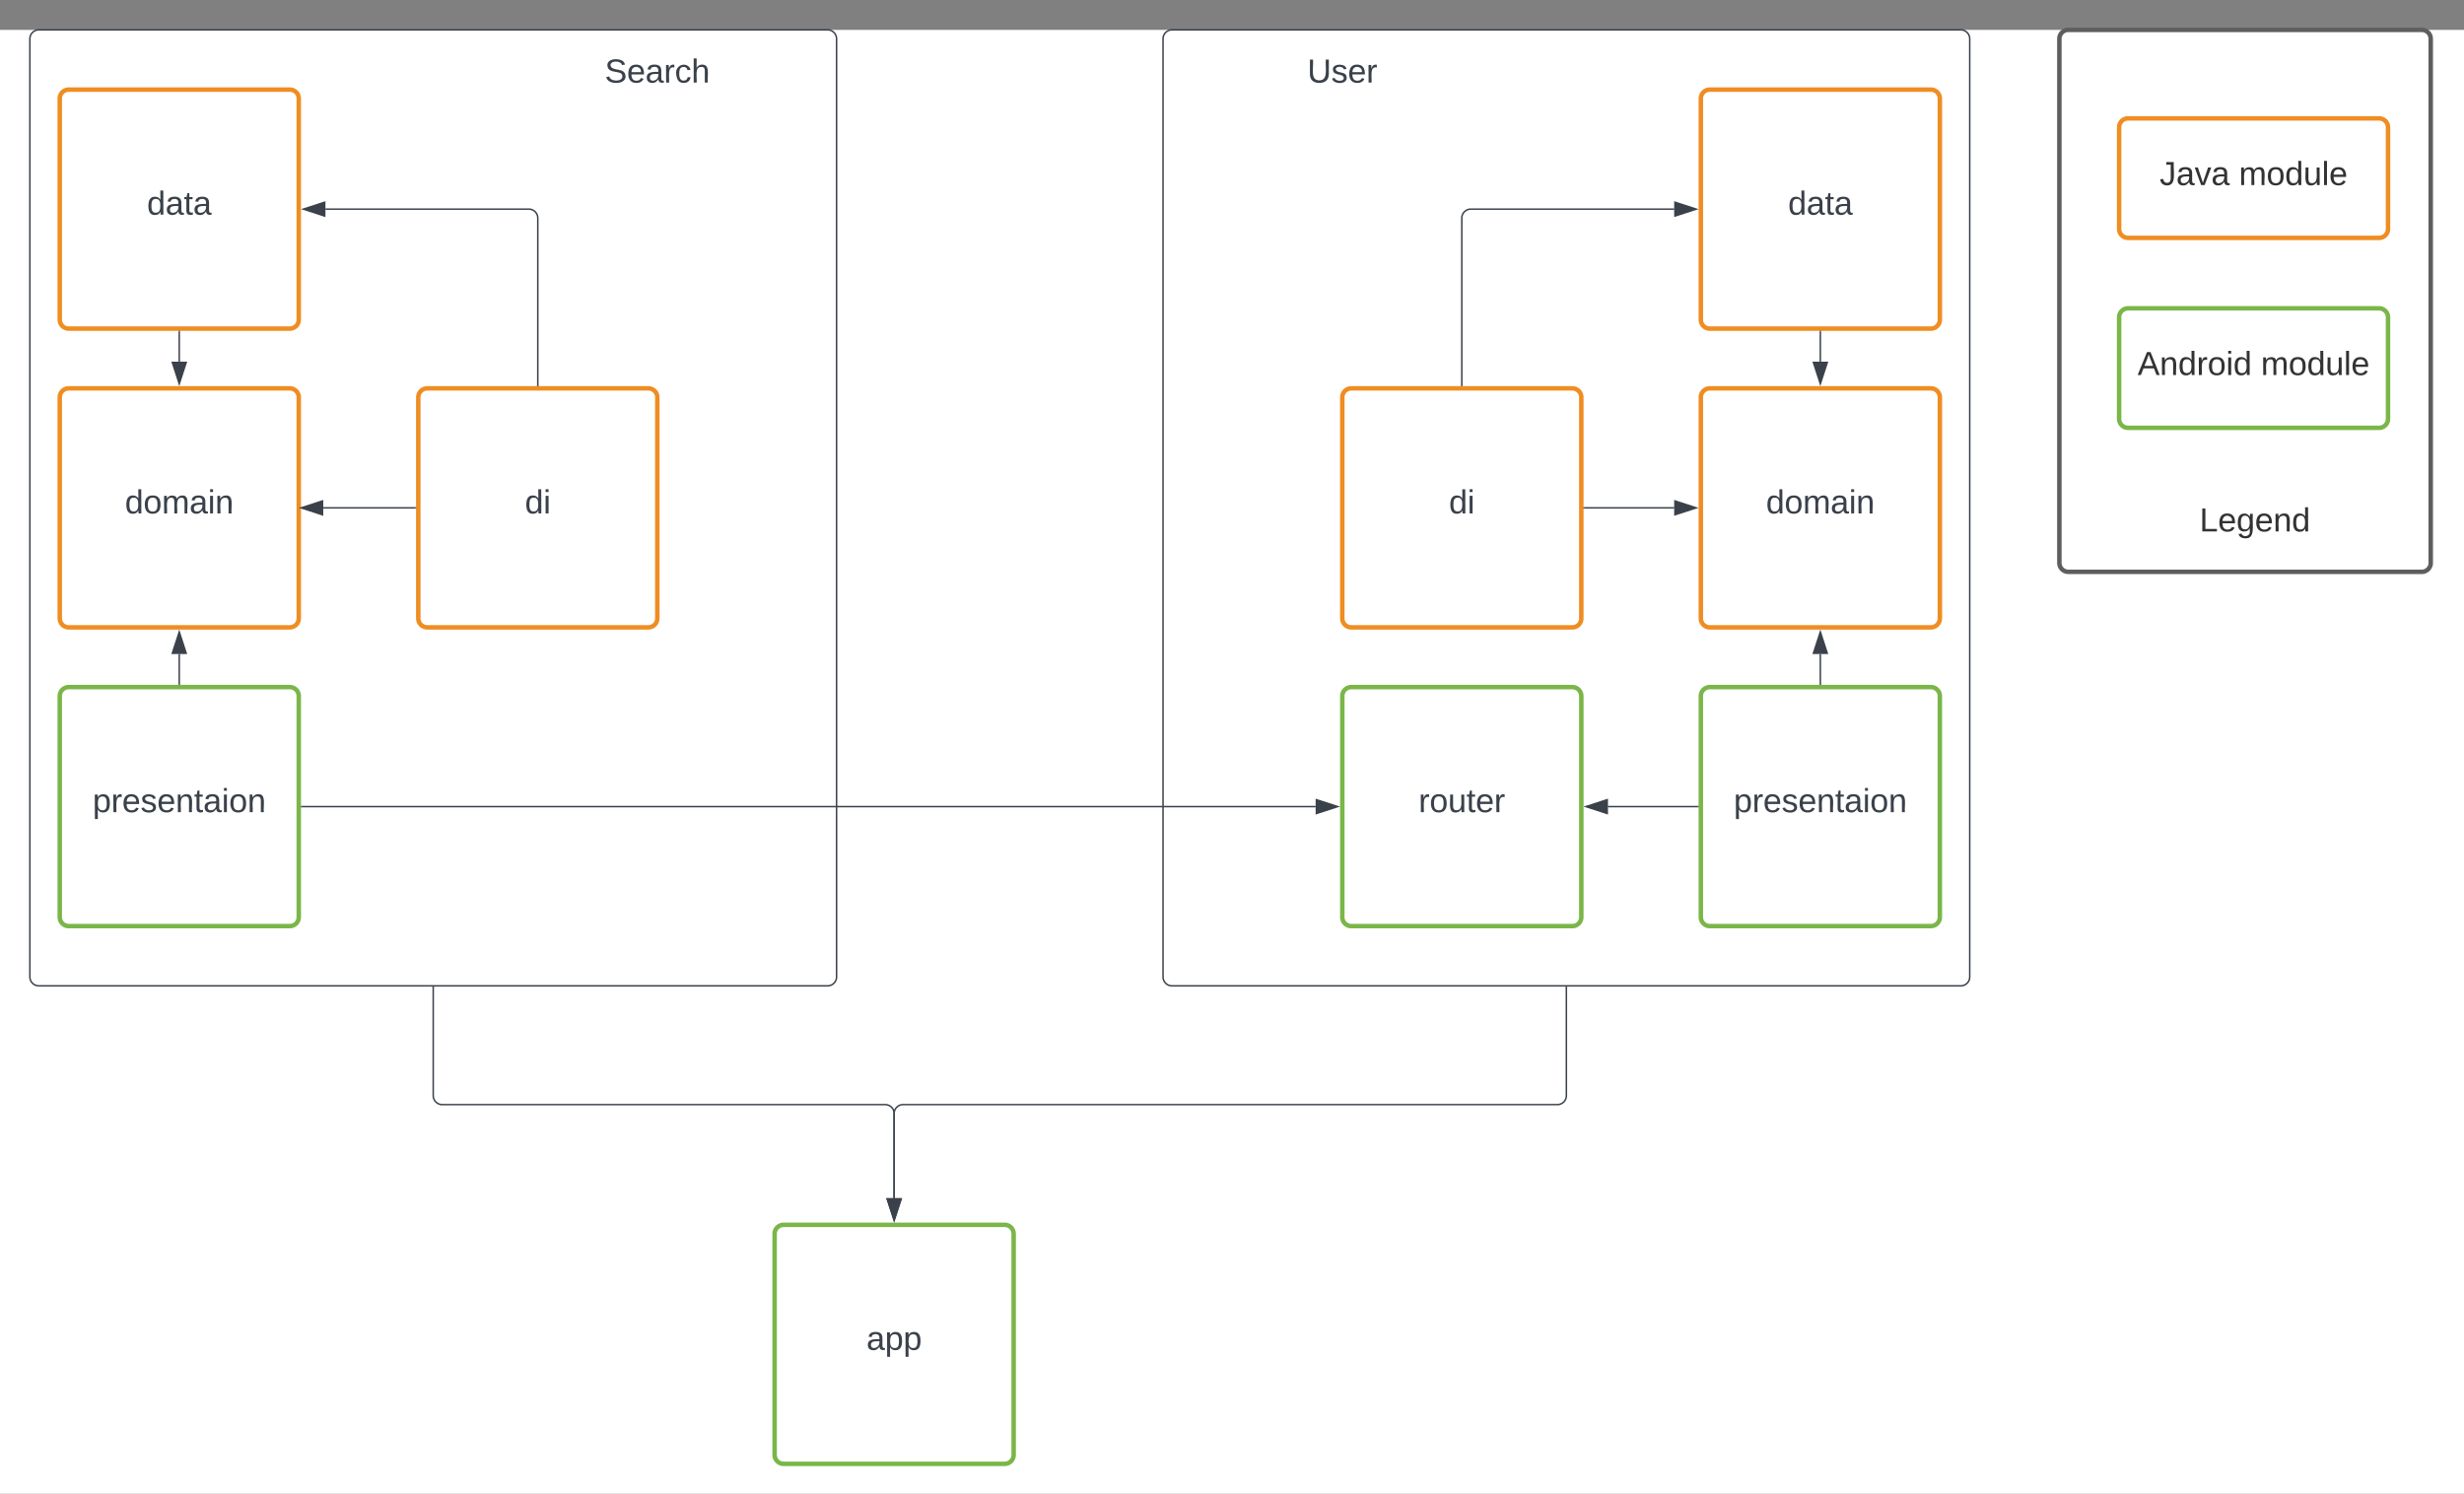 <svg xmlns="http://www.w3.org/2000/svg" xmlns:xlink="http://www.w3.org/1999/xlink" xmlns:lucid="lucid" width="1649.4" height="1000"><rect width="100%" height="100%" fill="#808080" stroke="none"/><g transform="translate(-201.463 20)" lucid:page-tab-id="0_0"><path d="M0 0h1870.87v1322.83H0z" fill="#fff"/><path d="M221.46 6a6 6 0 0 1 6-6h528a6 6 0 0 1 6 6v628a6 6 0 0 1-6 6h-528a6 6 0 0 1-6-6z" stroke="#3a414a" fill="#fff"/><path d="M720 806a6 6 0 0 1 6-6h148a6 6 0 0 1 6 6v148a6 6 0 0 1-6 6H726a6 6 0 0 1-6-6z" stroke="#7ab648" stroke-width="3" fill-opacity="0"/><use xlink:href="#a" transform="matrix(1,0,0,1,725,805) translate(56.481 78.715)"/><path d="M241.46 446a6 6 0 0 1 6-6h148a6 6 0 0 1 6 6v148a6 6 0 0 1-6 6h-148a6 6 0 0 1-6-6z" stroke="#7ab648" stroke-width="3" fill-opacity="0"/><use xlink:href="#b" transform="matrix(1,0,0,1,246.463,445) translate(17.037 78.715)"/><path d="M241.46 246a6 6 0 0 1 6-6h148a6 6 0 0 1 6 6v148a6 6 0 0 1-6 6h-148a6 6 0 0 1-6-6z" stroke="#ef8d22" stroke-width="3" fill="#fff"/><use xlink:href="#c" transform="matrix(1,0,0,1,246.463,245) translate(38.642 78.715)"/><path d="M241.46 46a6 6 0 0 1 6-6h148a6 6 0 0 1 6 6v148a6 6 0 0 1-6 6h-148a6 6 0 0 1-6-6z" stroke="#ef8d22" stroke-width="3" fill="#fff"/><use xlink:href="#d" transform="matrix(1,0,0,1,246.463,45) translate(53.395 78.715)"/><path d="M321.46 201.96v20.2" stroke="#3a414a" fill="none"/><path d="M321.96 201.98h-1v-.52h1z" stroke="#3a414a" stroke-width=".05" fill="#3a414a"/><path d="M321.46 236.92l-4.63-14.27h9.27z" stroke="#3a414a" fill="#3a414a"/><path d="M321.46 438.04v-20.2" stroke="#3a414a" fill="none"/><path d="M321.96 438.54h-1v-.52h1z" stroke="#3a414a" stroke-width=".05" fill="#3a414a"/><path d="M321.46 403.08l4.64 14.27h-9.27z" stroke="#3a414a" fill="#3a414a"/><path d="M521.46 6a6 6 0 0 1 6-6h228a6 6 0 0 1 6 6v48a6 6 0 0 1-6 6h-228a6 6 0 0 1-6-6z" stroke="#000" stroke-opacity="0" fill="#fff" fill-opacity="0"/><use xlink:href="#e" transform="matrix(1,0,0,1,526.463,5) translate(79.846 30.278)"/><path d="M980 6a6 6 0 0 1 6-6h528a6 6 0 0 1 6 6v628a6 6 0 0 1-6 6H986a6 6 0 0 1-6-6z" stroke="#3a414a" fill="#fff"/><path d="M1340 446a6 6 0 0 1 6-6h148a6 6 0 0 1 6 6v148a6 6 0 0 1-6 6h-148a6 6 0 0 1-6-6z" stroke="#7ab648" stroke-width="3" fill-opacity="0"/><use xlink:href="#b" transform="matrix(1,0,0,1,1345,445) translate(17.037 78.715)"/><path d="M1340 246a6 6 0 0 1 6-6h148a6 6 0 0 1 6 6v148a6 6 0 0 1-6 6h-148a6 6 0 0 1-6-6z" stroke="#ef8d22" stroke-width="3" fill="#fff"/><use xlink:href="#c" transform="matrix(1,0,0,1,1345,245) translate(38.642 78.715)"/><path d="M1340 46a6 6 0 0 1 6-6h148a6 6 0 0 1 6 6v148a6 6 0 0 1-6 6h-148a6 6 0 0 1-6-6z" stroke="#ef8d22" stroke-width="3" fill="#fff"/><use xlink:href="#d" transform="matrix(1,0,0,1,1345,45) translate(53.395 78.715)"/><path d="M1420 201.96v20.2" stroke="#3a414a" fill="none"/><path d="M1420.5 201.98h-1v-.52h1z" stroke="#3a414a" stroke-width=".05" fill="#3a414a"/><path d="M1420 236.92l-4.64-14.27h9.28z" stroke="#3a414a" fill="#3a414a"/><path d="M1420 438.04v-20.2" stroke="#3a414a" fill="none"/><path d="M1420.5 438.54h-1v-.52h1z" stroke="#3a414a" stroke-width=".05" fill="#3a414a"/><path d="M1420 403.08l4.64 14.27h-9.28z" stroke="#3a414a" fill="#3a414a"/><path d="M980 6a6 6 0 0 1 6-6h228a6 6 0 0 1 6 6v48a6 6 0 0 1-6 6H986a6 6 0 0 1-6-6z" stroke="#000" stroke-opacity="0" fill="#fff" fill-opacity="0"/><use xlink:href="#f" transform="matrix(1,0,0,1,985,5) translate(91.605 30.278)"/><path d="M491.46 640.96v72.54a6 6 0 0 0 6 6H794a6 6 0 0 1 6 6v56.65" stroke="#3a414a" fill="none"/><path d="M491.96 640.98h-1v-.52h1z" stroke="#3a414a" stroke-width=".05" fill="#3a414a"/><path d="M800 796.92l-4.64-14.27h9.28z" stroke="#3a414a" fill="#3a414a"/><path d="M1250 640.96v72.54a6 6 0 0 1-6 6H806a6 6 0 0 0-6 6v56.65" stroke="#3a414a" fill="none"/><path d="M1250.5 640.98h-1v-.52h1z" stroke="#3a414a" stroke-width=".05" fill="#3a414a"/><path d="M800 796.92l-4.64-14.27h9.28z" stroke="#3a414a" fill="#3a414a"/><path d="M481.46 246a6 6 0 0 1 6-6h148a6 6 0 0 1 6 6v148a6 6 0 0 1-6 6h-148a6 6 0 0 1-6-6z" stroke="#ef8d22" stroke-width="3" fill="#fff"/><use xlink:href="#g" transform="matrix(1,0,0,1,486.463,245) translate(66.389 78.715)"/><path d="M1100 246a6 6 0 0 1 6-6h148a6 6 0 0 1 6 6v148a6 6 0 0 1-6 6h-148a6 6 0 0 1-6-6z" stroke="#ef8d22" stroke-width="3" fill="#fff"/><use xlink:href="#g" transform="matrix(1,0,0,1,1105,245) translate(66.389 78.715)"/><path d="M1580 6a6 6 0 0 1 6-6h236.6a6 6 0 0 1 6 6v350.83a6 6 0 0 1-6 6H1586a6 6 0 0 1-6-6z" stroke="#5e5e5e" stroke-width="3" fill="#fff"/><path d="M1620 192.42a6 6 0 0 1 6-6h168a6 6 0 0 1 6 6v68a6 6 0 0 1-6 6h-168a6 6 0 0 1-6-6z" stroke="#7ab648" stroke-width="3" fill="#fff"/><use xlink:href="#h" transform="matrix(1,0,0,1,1625,191.417) translate(7.346 39.653)"/><use xlink:href="#i" transform="matrix(1,0,0,1,1625,191.417) translate(89.938 39.653)"/><path d="M1590.87 305.5a6 6 0 0 1 6-6h228a6 6 0 0 1 6 6v51.33a6 6 0 0 1-6 6h-228a6 6 0 0 1-6-6z" stroke="#000" stroke-opacity="0" stroke-width="3" fill="#fff" fill-opacity="0"/><use xlink:href="#j" transform="matrix(1,0,0,1,1595.866,304.501) translate(77.963 31.278)"/><path d="M1620 65.25a6 6 0 0 1 6-6h168a6 6 0 0 1 6 6v68a6 6 0 0 1-6 6h-168a6 6 0 0 1-6-6z" stroke="#ef8d22" stroke-width="3" fill="#fff"/><use xlink:href="#k" transform="matrix(1,0,0,1,1625,64.252) translate(22.099 39.653)"/><use xlink:href="#i" transform="matrix(1,0,0,1,1625,64.252) translate(75.185 39.653)"/><path d="M561.46 238.04V126a6 6 0 0 0-6-6H419.3" stroke="#3a414a" fill="none"/><path d="M561.96 238.54h-1v-.52h1z" stroke="#3a414a" stroke-width=".05" fill="#3a414a"/><path d="M404.54 120l14.27-4.64v9.28z" stroke="#3a414a" fill="#3a414a"/><path d="M479.5 320h-61.65" stroke="#3a414a" fill="none"/><path d="M480 320.5h-.5v-1h.5z" stroke="#3a414a" stroke-width=".05" fill="#3a414a"/><path d="M403.08 320l14.27-4.64v9.28z" stroke="#3a414a" fill="#3a414a"/><path d="M1261.96 320h60.2" stroke="#3a414a" fill="none"/><path d="M1261.98 320.5h-.52v-1h.52z" stroke="#3a414a" stroke-width=".05" fill="#3a414a"/><path d="M1336.92 320l-14.27 4.64v-9.28z" stroke="#3a414a" fill="#3a414a"/><path d="M1180 238.04V126a6 6 0 0 1 6-6h136.15" stroke="#3a414a" fill="none"/><path d="M1180.5 238.54h-1v-.52h1z" stroke="#3a414a" stroke-width=".05" fill="#3a414a"/><path d="M1336.92 120l-14.27 4.64v-9.28z" stroke="#3a414a" fill="#3a414a"/><path d="M1100 446a6 6 0 0 1 6-6h148a6 6 0 0 1 6 6v148a6 6 0 0 1-6 6h-148a6 6 0 0 1-6-6z" stroke="#7ab648" stroke-width="3" fill-opacity="0"/><use xlink:href="#l" transform="matrix(1,0,0,1,1105,445) translate(46.049 78.715)"/><path d="M1338.04 520h-60.2" stroke="#3a414a" fill="none"/><path d="M1338.54 520.5h-.52v-1h.52z" stroke="#3a414a" stroke-width=".05" fill="#3a414a"/><path d="M1263.08 520l14.27-4.64v9.28z" stroke="#3a414a" fill="#3a414a"/><path d="M403.43 520h678.72" stroke="#3a414a" fill="none"/><path d="M403.44 520.5h-.5v-1h.5z" stroke="#3a414a" stroke-width=".05" fill="#3a414a"/><path d="M1096.92 520l-14.27 4.64v-9.28z" stroke="#3a414a" fill="#3a414a"/><defs><path fill="#3a414a" d="M141-36C126-15 110 5 73 4 37 3 15-17 15-53c-1-64 63-63 125-63 3-35-9-54-41-54-24 1-41 7-42 31l-33-3c5-37 33-52 76-52 45 0 72 20 72 64v82c-1 20 7 32 28 27v20c-31 9-61-2-59-35zM48-53c0 20 12 33 32 33 41-3 63-29 60-74-43 2-92-5-92 41" id="m"/><path fill="#3a414a" d="M115-194c55 1 70 41 70 98S169 2 115 4C84 4 66-9 55-30l1 105H24l-1-265h31l2 30c10-21 28-34 59-34zm-8 174c40 0 45-34 45-75s-6-73-45-74c-42 0-51 32-51 76 0 43 10 73 51 73" id="n"/><g id="a"><use transform="matrix(0.062,0,0,0.062,0,0)" xlink:href="#m"/><use transform="matrix(0.062,0,0,0.062,12.346,0)" xlink:href="#n"/><use transform="matrix(0.062,0,0,0.062,24.691,0)" xlink:href="#n"/></g><path fill="#3a414a" d="M114-163C36-179 61-72 57 0H25l-1-190h30c1 12-1 29 2 39 6-27 23-49 58-41v29" id="o"/><path fill="#3a414a" d="M100-194c63 0 86 42 84 106H49c0 40 14 67 53 68 26 1 43-12 49-29l28 8c-11 28-37 45-77 45C44 4 14-33 15-96c1-61 26-98 85-98zm52 81c6-60-76-77-97-28-3 7-6 17-6 28h103" id="p"/><path fill="#3a414a" d="M135-143c-3-34-86-38-87 0 15 53 115 12 119 90S17 21 10-45l28-5c4 36 97 45 98 0-10-56-113-15-118-90-4-57 82-63 122-42 12 7 21 19 24 35" id="q"/><path fill="#3a414a" d="M117-194c89-4 53 116 60 194h-32v-121c0-31-8-49-39-48C34-167 62-67 57 0H25l-1-190h30c1 10-1 24 2 32 11-22 29-35 61-36" id="r"/><path fill="#3a414a" d="M59-47c-2 24 18 29 38 22v24C64 9 27 4 27-40v-127H5v-23h24l9-43h21v43h35v23H59v120" id="s"/><path fill="#3a414a" d="M24-231v-30h32v30H24zM24 0v-190h32V0H24" id="t"/><path fill="#3a414a" d="M100-194c62-1 85 37 85 99 1 63-27 99-86 99S16-35 15-95c0-66 28-99 85-99zM99-20c44 1 53-31 53-75 0-43-8-75-51-75s-53 32-53 75 10 74 51 75" id="u"/><g id="b"><use transform="matrix(0.062,0,0,0.062,0,0)" xlink:href="#n"/><use transform="matrix(0.062,0,0,0.062,12.346,0)" xlink:href="#o"/><use transform="matrix(0.062,0,0,0.062,19.691,0)" xlink:href="#p"/><use transform="matrix(0.062,0,0,0.062,32.037,0)" xlink:href="#q"/><use transform="matrix(0.062,0,0,0.062,43.148,0)" xlink:href="#p"/><use transform="matrix(0.062,0,0,0.062,55.494,0)" xlink:href="#r"/><use transform="matrix(0.062,0,0,0.062,67.84,0)" xlink:href="#s"/><use transform="matrix(0.062,0,0,0.062,74.012,0)" xlink:href="#m"/><use transform="matrix(0.062,0,0,0.062,86.358,0)" xlink:href="#t"/><use transform="matrix(0.062,0,0,0.062,91.235,0)" xlink:href="#u"/><use transform="matrix(0.062,0,0,0.062,103.58,0)" xlink:href="#r"/></g><path fill="#3a414a" d="M85-194c31 0 48 13 60 33l-1-100h32l1 261h-30c-2-10 0-23-3-31C134-8 116 4 85 4 32 4 16-35 15-94c0-66 23-100 70-100zm9 24c-40 0-46 34-46 75 0 40 6 74 45 74 42 0 51-32 51-76 0-42-9-74-50-73" id="v"/><path fill="#3a414a" d="M210-169c-67 3-38 105-44 169h-31v-121c0-29-5-50-35-48C34-165 62-65 56 0H25l-1-190h30c1 10-1 24 2 32 10-44 99-50 107 0 11-21 27-35 58-36 85-2 47 119 55 194h-31v-121c0-29-5-49-35-48" id="w"/><g id="c"><use transform="matrix(0.062,0,0,0.062,0,0)" xlink:href="#v"/><use transform="matrix(0.062,0,0,0.062,12.346,0)" xlink:href="#u"/><use transform="matrix(0.062,0,0,0.062,24.691,0)" xlink:href="#w"/><use transform="matrix(0.062,0,0,0.062,43.148,0)" xlink:href="#m"/><use transform="matrix(0.062,0,0,0.062,55.494,0)" xlink:href="#t"/><use transform="matrix(0.062,0,0,0.062,60.37,0)" xlink:href="#r"/></g><g id="d"><use transform="matrix(0.062,0,0,0.062,0,0)" xlink:href="#v"/><use transform="matrix(0.062,0,0,0.062,12.346,0)" xlink:href="#m"/><use transform="matrix(0.062,0,0,0.062,24.691,0)" xlink:href="#s"/><use transform="matrix(0.062,0,0,0.062,30.864,0)" xlink:href="#m"/></g><path fill="#3a414a" d="M185-189c-5-48-123-54-124 2 14 75 158 14 163 119 3 78-121 87-175 55-17-10-28-26-33-46l33-7c5 56 141 63 141-1 0-78-155-14-162-118-5-82 145-84 179-34 5 7 8 16 11 25" id="x"/><path fill="#3a414a" d="M96-169c-40 0-48 33-48 73s9 75 48 75c24 0 41-14 43-38l32 2c-6 37-31 61-74 61-59 0-76-41-82-99-10-93 101-131 147-64 4 7 5 14 7 22l-32 3c-4-21-16-35-41-35" id="y"/><path fill="#3a414a" d="M106-169C34-169 62-67 57 0H25v-261h32l-1 103c12-21 28-36 61-36 89 0 53 116 60 194h-32v-121c2-32-8-49-39-48" id="z"/><g id="e"><use transform="matrix(0.062,0,0,0.062,0,0)" xlink:href="#x"/><use transform="matrix(0.062,0,0,0.062,14.815,0)" xlink:href="#p"/><use transform="matrix(0.062,0,0,0.062,27.16,0)" xlink:href="#m"/><use transform="matrix(0.062,0,0,0.062,39.506,0)" xlink:href="#o"/><use transform="matrix(0.062,0,0,0.062,46.852,0)" xlink:href="#y"/><use transform="matrix(0.062,0,0,0.062,57.963,0)" xlink:href="#z"/></g><path fill="#3a414a" d="M232-93c-1 65-40 97-104 97C67 4 28-28 28-90v-158h33c8 89-33 224 67 224 102 0 64-133 71-224h33v155" id="A"/><g id="f"><use transform="matrix(0.062,0,0,0.062,0,0)" xlink:href="#A"/><use transform="matrix(0.062,0,0,0.062,15.988,0)" xlink:href="#q"/><use transform="matrix(0.062,0,0,0.062,27.099,0)" xlink:href="#p"/><use transform="matrix(0.062,0,0,0.062,39.444,0)" xlink:href="#o"/></g><g id="g"><use transform="matrix(0.062,0,0,0.062,0,0)" xlink:href="#v"/><use transform="matrix(0.062,0,0,0.062,12.346,0)" xlink:href="#t"/></g><path fill="#333" d="M205 0l-28-72H64L36 0H1l101-248h38L239 0h-34zm-38-99l-47-123c-12 45-31 82-46 123h93" id="B"/><path fill="#333" d="M117-194c89-4 53 116 60 194h-32v-121c0-31-8-49-39-48C34-167 62-67 57 0H25l-1-190h30c1 10-1 24 2 32 11-22 29-35 61-36" id="C"/><path fill="#333" d="M85-194c31 0 48 13 60 33l-1-100h32l1 261h-30c-2-10 0-23-3-31C134-8 116 4 85 4 32 4 16-35 15-94c0-66 23-100 70-100zm9 24c-40 0-46 34-46 75 0 40 6 74 45 74 42 0 51-32 51-76 0-42-9-74-50-73" id="D"/><path fill="#333" d="M114-163C36-179 61-72 57 0H25l-1-190h30c1 12-1 29 2 39 6-27 23-49 58-41v29" id="E"/><path fill="#333" d="M100-194c62-1 85 37 85 99 1 63-27 99-86 99S16-35 15-95c0-66 28-99 85-99zM99-20c44 1 53-31 53-75 0-43-8-75-51-75s-53 32-53 75 10 74 51 75" id="F"/><path fill="#333" d="M24-231v-30h32v30H24zM24 0v-190h32V0H24" id="G"/><g id="h"><use transform="matrix(0.062,0,0,0.062,0,0)" xlink:href="#B"/><use transform="matrix(0.062,0,0,0.062,14.815,0)" xlink:href="#C"/><use transform="matrix(0.062,0,0,0.062,27.16,0)" xlink:href="#D"/><use transform="matrix(0.062,0,0,0.062,39.506,0)" xlink:href="#E"/><use transform="matrix(0.062,0,0,0.062,46.852,0)" xlink:href="#F"/><use transform="matrix(0.062,0,0,0.062,59.198,0)" xlink:href="#G"/><use transform="matrix(0.062,0,0,0.062,64.074,0)" xlink:href="#D"/></g><path fill="#333" d="M210-169c-67 3-38 105-44 169h-31v-121c0-29-5-50-35-48C34-165 62-65 56 0H25l-1-190h30c1 10-1 24 2 32 10-44 99-50 107 0 11-21 27-35 58-36 85-2 47 119 55 194h-31v-121c0-29-5-49-35-48" id="H"/><path fill="#333" d="M84 4C-5 8 30-112 23-190h32v120c0 31 7 50 39 49 72-2 45-101 50-169h31l1 190h-30c-1-10 1-25-2-33-11 22-28 36-60 37" id="I"/><path fill="#333" d="M24 0v-261h32V0H24" id="J"/><path fill="#333" d="M100-194c63 0 86 42 84 106H49c0 40 14 67 53 68 26 1 43-12 49-29l28 8c-11 28-37 45-77 45C44 4 14-33 15-96c1-61 26-98 85-98zm52 81c6-60-76-77-97-28-3 7-6 17-6 28h103" id="K"/><g id="i"><use transform="matrix(0.062,0,0,0.062,0,0)" xlink:href="#H"/><use transform="matrix(0.062,0,0,0.062,18.457,0)" xlink:href="#F"/><use transform="matrix(0.062,0,0,0.062,30.802,0)" xlink:href="#D"/><use transform="matrix(0.062,0,0,0.062,43.148,0)" xlink:href="#I"/><use transform="matrix(0.062,0,0,0.062,55.494,0)" xlink:href="#J"/><use transform="matrix(0.062,0,0,0.062,60.37,0)" xlink:href="#K"/></g><path fill="#333" d="M30 0v-248h33v221h125V0H30" id="L"/><path fill="#333" d="M177-190C167-65 218 103 67 71c-23-6-38-20-44-43l32-5c15 47 100 32 89-28v-30C133-14 115 1 83 1 29 1 15-40 15-95c0-56 16-97 71-98 29-1 48 16 59 35 1-10 0-23 2-32h30zM94-22c36 0 50-32 50-73 0-42-14-75-50-75-39 0-46 34-46 75s6 73 46 73" id="M"/><g id="j"><use transform="matrix(0.062,0,0,0.062,0,0)" xlink:href="#L"/><use transform="matrix(0.062,0,0,0.062,12.346,0)" xlink:href="#K"/><use transform="matrix(0.062,0,0,0.062,24.691,0)" xlink:href="#M"/><use transform="matrix(0.062,0,0,0.062,37.037,0)" xlink:href="#K"/><use transform="matrix(0.062,0,0,0.062,49.383,0)" xlink:href="#C"/><use transform="matrix(0.062,0,0,0.062,61.728,0)" xlink:href="#D"/></g><path fill="#333" d="M153-248C145-148 188 4 80 4 36 3 13-21 6-62l32-5c4 25 16 42 43 43 27 0 39-20 39-49v-147H72v-28h81" id="N"/><path fill="#333" d="M141-36C126-15 110 5 73 4 37 3 15-17 15-53c-1-64 63-63 125-63 3-35-9-54-41-54-24 1-41 7-42 31l-33-3c5-37 33-52 76-52 45 0 72 20 72 64v82c-1 20 7 32 28 27v20c-31 9-61-2-59-35zM48-53c0 20 12 33 32 33 41-3 63-29 60-74-43 2-92-5-92 41" id="O"/><path fill="#333" d="M108 0H70L1-190h34L89-25l56-165h34" id="P"/><g id="k"><use transform="matrix(0.062,0,0,0.062,0,0)" xlink:href="#N"/><use transform="matrix(0.062,0,0,0.062,11.111,0)" xlink:href="#O"/><use transform="matrix(0.062,0,0,0.062,23.457,0)" xlink:href="#P"/><use transform="matrix(0.062,0,0,0.062,34.568,0)" xlink:href="#O"/></g><path fill="#3a414a" d="M84 4C-5 8 30-112 23-190h32v120c0 31 7 50 39 49 72-2 45-101 50-169h31l1 190h-30c-1-10 1-25-2-33-11 22-28 36-60 37" id="Q"/><g id="l"><use transform="matrix(0.062,0,0,0.062,0,0)" xlink:href="#o"/><use transform="matrix(0.062,0,0,0.062,7.346,0)" xlink:href="#u"/><use transform="matrix(0.062,0,0,0.062,19.691,0)" xlink:href="#Q"/><use transform="matrix(0.062,0,0,0.062,32.037,0)" xlink:href="#s"/><use transform="matrix(0.062,0,0,0.062,38.21,0)" xlink:href="#p"/><use transform="matrix(0.062,0,0,0.062,50.556,0)" xlink:href="#o"/></g></defs></g></svg>